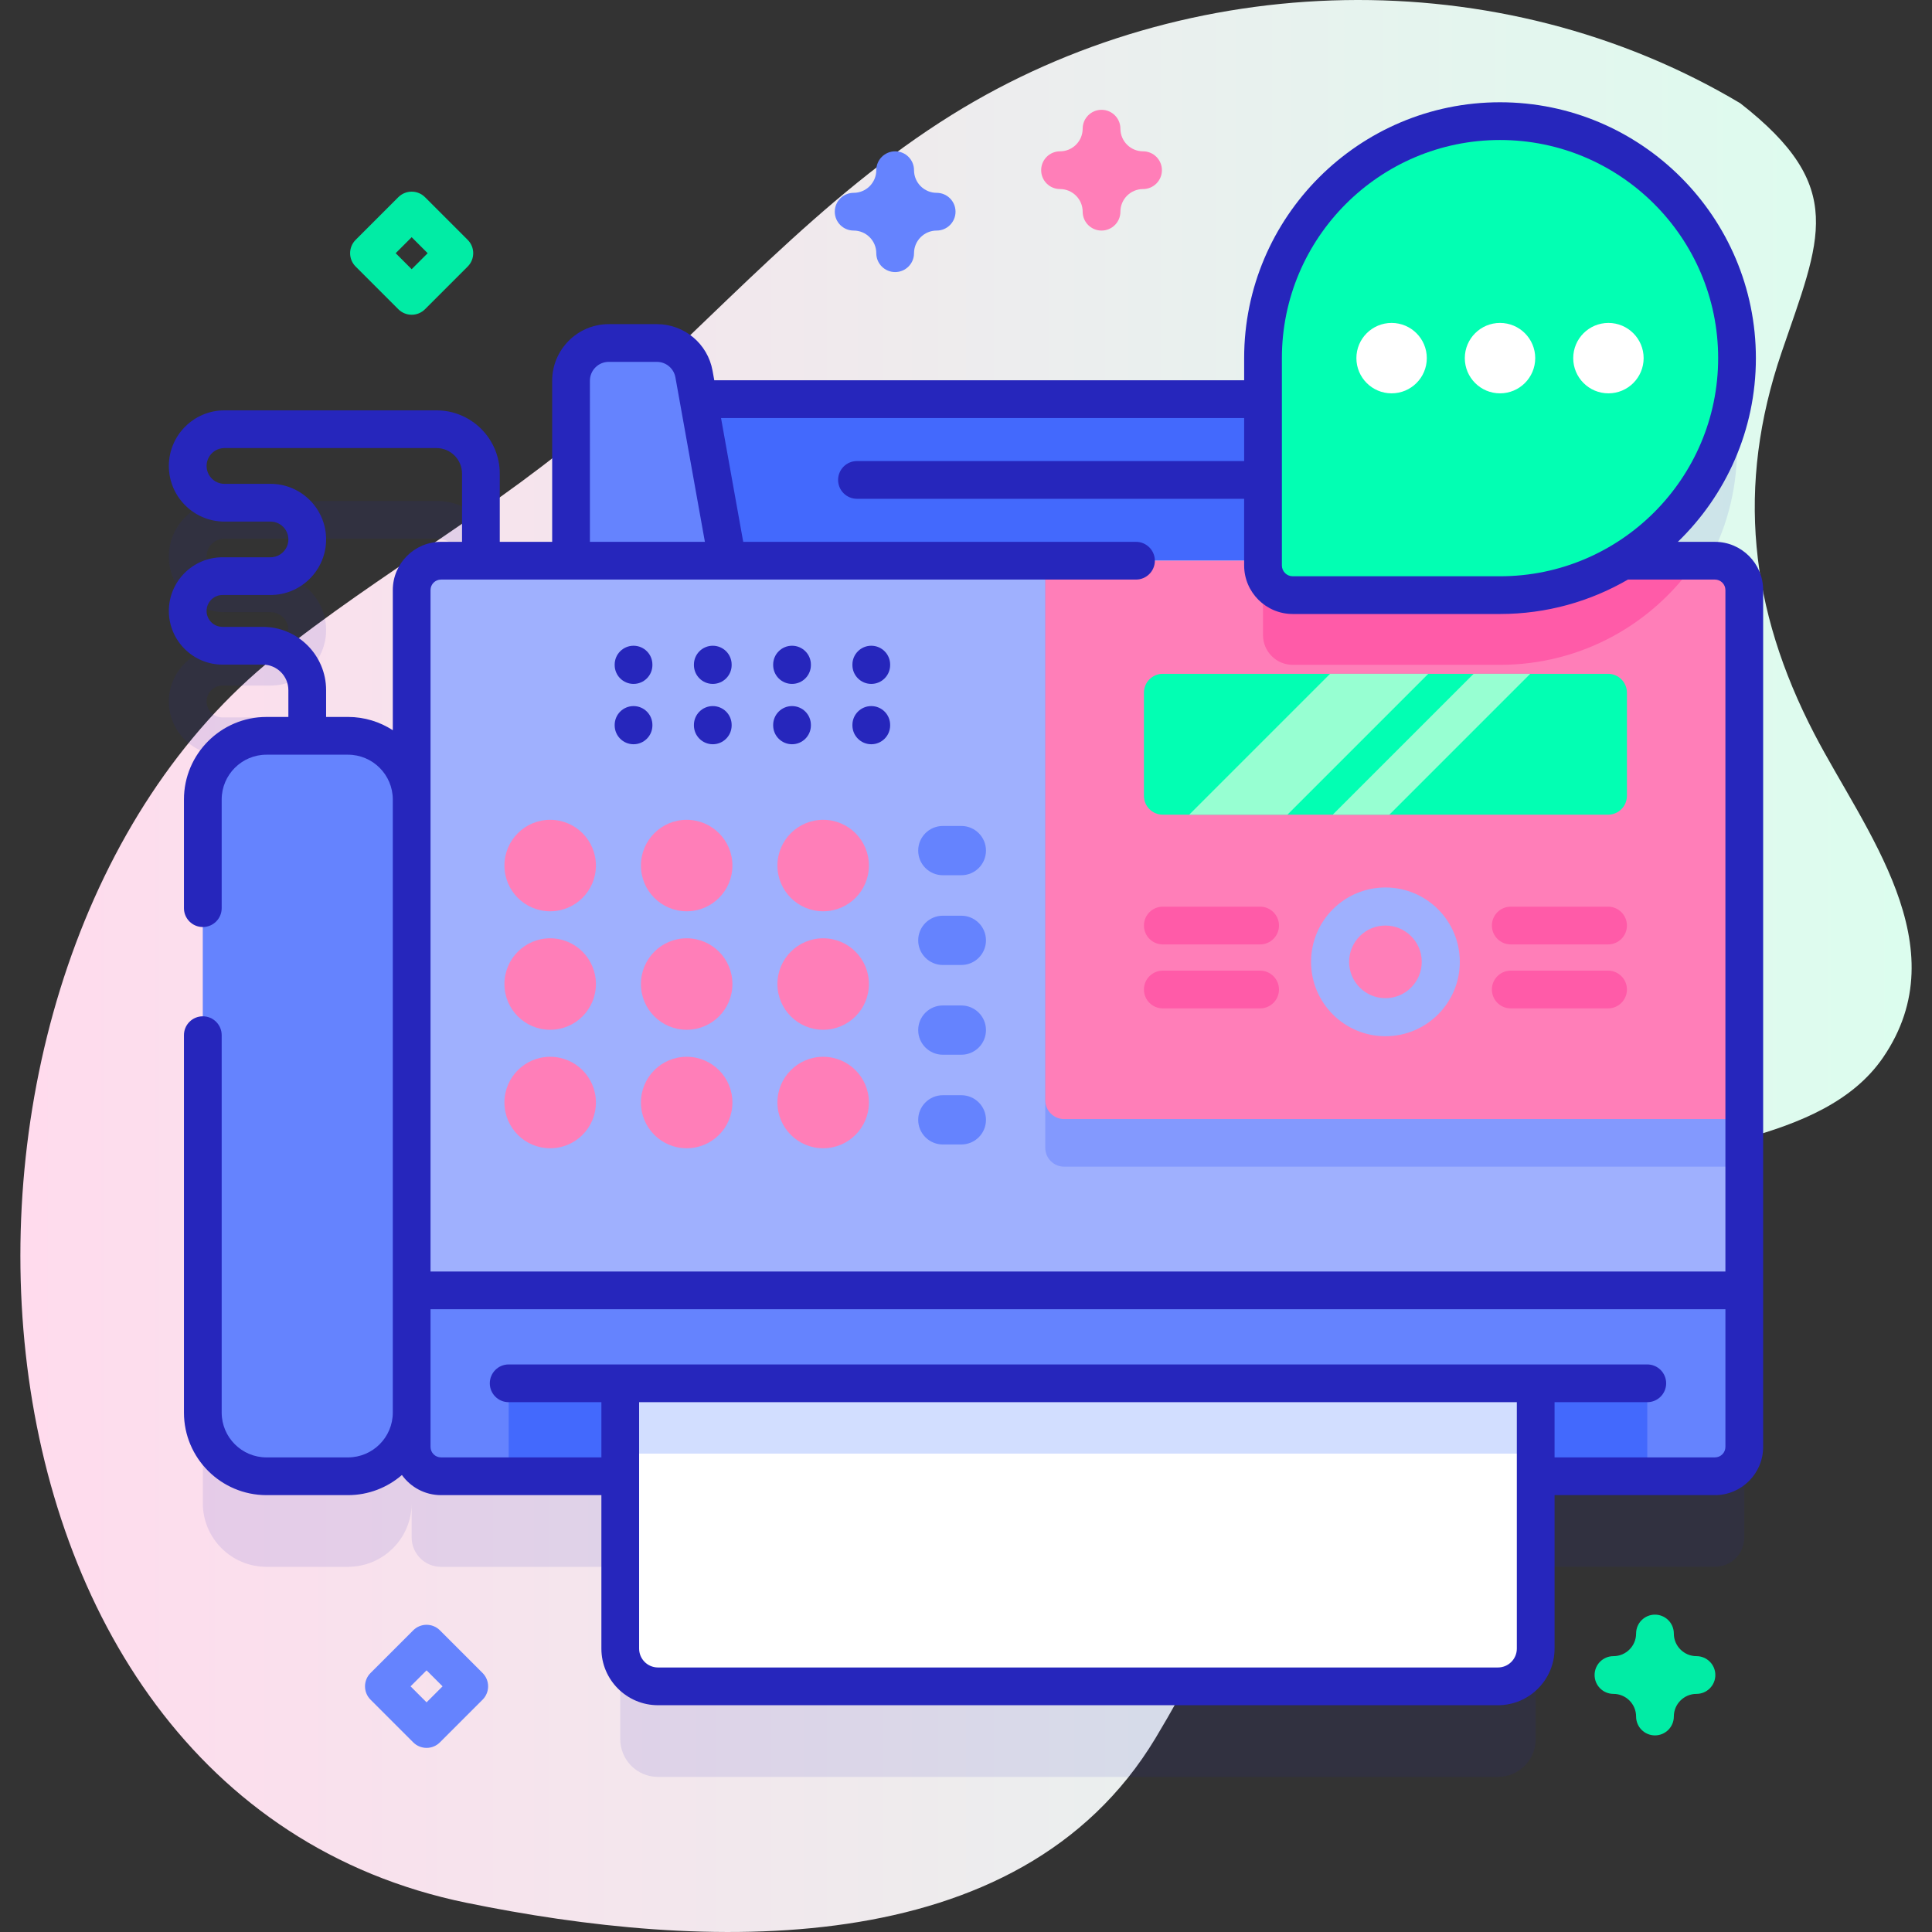 <svg id="Capa_1" enable-background="new 0 0 512 512" height="512" viewBox="0 0 512 512" width="512" xmlns="http://www.w3.org/2000/svg" xmlns:xlink="http://www.w3.org/1999/xlink"><rect x="0" y="0" width="512" height="512" fill="#333333" stroke="none"/><linearGradient id="SVGID_1_" gradientUnits="userSpaceOnUse" x1="5.399" x2="506.601" y1="256" y2="256"><stop offset="0" stop-color="#ffdbed"/><stop offset="1" stop-color="#dcfdee"/></linearGradient><g><g><g><path d="m461.173 27.352c-63.757-37.987-146.258-35.878-208.873 3.041-35.18 21.866-62.374 53.403-93.212 80.552-27.022 23.789-58.445 40.758-86.353 63.204-101.21 81.403-91.553 300.961 50.962 330.125 61.777 12.642 146.21 16.696 182.519-43.642 34.62-57.531 46.232-116.383 113.876-146.942 23.573-10.65 62.975-10.113 78.944-33.45 20.152-29.45-4.853-60.043-18.192-85.707-17.19-33.074-20.795-65.682-8.699-101.16 10.298-30.211 17.549-43.782-10.972-66.021z" fill="url(#SVGID_1_)"/></g><g><g><path d="m454.475 172.594h-24.34c18.103-11.022 30.192-30.941 30.192-53.684 0-34.688-28.12-62.807-62.808-62.807s-62.808 28.12-62.808 62.807v10.869h-149.605l-1.191-6.644c-.854-4.766-5.001-8.236-9.843-8.236h-12.74c-5.523 0-10 4.477-10 10v47.695h-18.888v-23.081c0-9.245-7.521-16.767-16.767-16.767h-56.19c-8.128 0-14.74 6.612-14.74 14.74s6.612 14.74 14.74 14.74h12.206c2.607 0 4.728 2.121 4.728 4.728s-2.121 4.728-4.728 4.728h-12.723c-7.843 0-14.223 6.381-14.223 14.224s6.38 14.224 14.223 14.224h10.685c3.731 0 6.766 3.035 6.766 6.766v12.104h-5.797c-9.321 0-16.877 7.556-16.877 16.877v162.471c0 9.321 7.556 16.877 16.877 16.877h21.594c9.321 0 16.877-7.556 16.877-16.877v9.099c0 4.296 3.482 7.778 7.778 7.778h47.504v45.675c0 5.52 4.47 10 10 10h222.6c5.52 0 10-4.48 10-10v-45.675h47.498c4.296 0 7.778-3.482 7.778-7.778v-41.483-185.59c0-4.298-3.483-7.78-7.778-7.78zm-345.38 7.778v55.504c0-9.321-7.556-16.877-16.877-16.877h-5.797v-12.104c0-9.244-7.521-16.766-16.766-16.766h-10.685c-2.329 0-4.223-1.895-4.223-4.224s1.895-4.224 4.223-4.224h12.723c8.121 0 14.728-6.606 14.728-14.728s-6.607-14.728-14.728-14.728h-12.206c-2.614 0-4.74-2.126-4.74-4.74s2.126-4.74 4.74-4.74h56.189c3.731 0 6.767 3.035 6.767 6.767v23.081h-5.57c-4.296.001-7.778 3.483-7.778 7.779z" fill="#2626bc" opacity=".1"/><g><g><g><path d="m170.68 105.779h229.989v42.815h-229.989z" fill="#4369fd"/><path d="m462.253 341.962h-353.158v41.483c0 4.296 3.482 7.778 7.778 7.778h337.602c4.296 0 7.778-3.482 7.778-7.778z" fill="#6583fe"/><path d="m134.801 366.593h301.746v24.631h-301.746z" fill="#4369fd"/><path d="m462.253 341.962h-353.158v-185.59c0-4.296 3.482-7.778 7.778-7.778h337.602c4.296 0 7.778 3.482 7.778 7.778z" fill="#9fb0fe"/><path d="m454.475 148.594h-177.468v155.584c0 2.761 2.239 5 5 5h180.246v-152.806c0-4.296-3.483-7.778-7.778-7.778z" fill="#8399fe"/><path d="m462.25 156.369v140.2h-180.24c-2.76 0-5-2.24-5-5v-142.98h177.46c4.3 0 7.78 3.49 7.78 7.78z" fill="#ff7eb8"/><g><g><path d="m449.54 148.589c-11.29 16.66-30.38 27.6-52.02 27.6h-54.93c-4.35 0-7.88-3.53-7.88-7.88v-19.72z" fill="#ff5ba8"/></g></g><path d="m406.977 366.589v70.31c0 5.52-4.48 10-10 10h-222.6c-5.53 0-10-4.48-10-10v-70.31z" fill="#fff"/><path d="m164.377 366.589h242.6v18.63h-242.6z" fill="#d2deff"/><path d="m431.154 183.569v27.33c0 2.76-2.24 5-5 5h-118c-2.77 0-5-2.24-5-5v-27.33c0-2.76 2.23-5 5-5h118c2.76 0 5 2.24 5 5z" fill="#02ffb3"/><path d="m405.524 178.569-37.33 37.33h-15l37.33-37.33z" fill="#97ffd2"/><path d="m378.504 178.569-37.33 37.33h-26.02l37.33-37.33z" fill="#97ffd2"/><circle cx="367.154" cy="254.902" fill="#9fb0fe" r="19.711"/><circle cx="367.154" cy="254.902" fill="#ff7eb8" r="9.624"/><g><g><path d="m333.942 250.278h-25.788c-2.761 0-5-2.238-5-5s2.239-5 5-5h25.788c2.761 0 5 2.238 5 5s-2.239 5-5 5z" fill="#ff5ba8"/></g><g><path d="m333.942 267.232h-25.788c-2.761 0-5-2.238-5-5s2.239-5 5-5h25.788c2.761 0 5 2.238 5 5s-2.239 5-5 5z" fill="#ff5ba8"/></g></g><g><g><path d="m426.154 250.278h-25.788c-2.761 0-5-2.238-5-5s2.239-5 5-5h25.788c2.761 0 5 2.238 5 5s-2.239 5-5 5z" fill="#ff5ba8"/></g><g><path d="m426.154 267.232h-25.788c-2.761 0-5-2.238-5-5s2.239-5 5-5h25.788c2.761 0 5 2.238 5 5s-2.239 5-5 5z" fill="#ff5ba8"/></g></g><g><g><g><circle cx="145.802" cy="229.379" fill="#ff7eb8" r="12.121"/></g><g><circle cx="181.975" cy="229.379" fill="#ff7eb8" r="12.121"/></g><g><circle cx="218.149" cy="229.379" fill="#ff7eb8" r="12.121"/></g></g><g><g><circle cx="145.802" cy="260.78" fill="#ff7eb8" r="12.121"/></g><g><circle cx="181.975" cy="260.78" fill="#ff7eb8" r="12.121"/></g><g><circle cx="218.149" cy="260.78" fill="#ff7eb8" r="12.121"/></g></g><g><g><circle cx="145.802" cy="292.181" fill="#ff7eb8" r="12.121"/></g><g><circle cx="181.975" cy="292.181" fill="#ff7eb8" r="12.121"/></g><g><circle cx="218.149" cy="292.181" fill="#ff7eb8" r="12.121"/></g></g><g fill="#6583fe"><path d="m254.767 231.944h-4.909c-3.604 0-6.526-2.922-6.526-6.526 0-3.604 2.922-6.526 6.526-6.526h4.909c3.604 0 6.526 2.922 6.526 6.526.001 3.604-2.921 6.526-6.526 6.526z"/><path d="m254.767 255.728h-4.909c-3.604 0-6.526-2.922-6.526-6.526 0-3.604 2.922-6.526 6.526-6.526h4.909c3.604 0 6.526 2.922 6.526 6.526.001 3.604-2.921 6.526-6.526 6.526z"/><path d="m254.767 279.512h-4.909c-3.604 0-6.526-2.922-6.526-6.526 0-3.604 2.922-6.526 6.526-6.526h4.909c3.604 0 6.526 2.922 6.526 6.526.001 3.604-2.921 6.526-6.526 6.526z"/><path d="m254.767 303.297h-4.909c-3.604 0-6.526-2.922-6.526-6.526 0-3.604 2.922-6.526 6.526-6.526h4.909c3.604 0 6.526 2.922 6.526 6.526.001 3.604-2.921 6.526-6.526 6.526z"/></g></g><g><g><g><path d="m167.895 181.244c-2.762 0-5-2.239-5-5v-.115c0-2.761 2.238-5 5-5s5 2.239 5 5v.115c0 2.761-2.239 5-5 5z" fill="#2626bc"/></g><g><path d="m188.896 181.244c-2.762 0-5-2.239-5-5v-.115c0-2.761 2.238-5 5-5s5 2.239 5 5v.115c0 2.761-2.239 5-5 5z" fill="#2626bc"/></g><g><path d="m209.897 181.244c-2.762 0-5-2.239-5-5v-.115c0-2.761 2.238-5 5-5s5 2.239 5 5v.115c0 2.761-2.239 5-5 5z" fill="#2626bc"/></g><g><path d="m230.898 181.244c-2.762 0-5-2.239-5-5v-.115c0-2.761 2.238-5 5-5s5 2.239 5 5v.115c0 2.761-2.239 5-5 5z" fill="#2626bc"/></g></g><g><g><path d="m167.895 197.234c-2.762 0-5-2.239-5-5v-.115c0-2.761 2.238-5 5-5s5 2.239 5 5v.115c0 2.761-2.239 5-5 5z" fill="#2626bc"/></g><g><path d="m188.896 197.234c-2.762 0-5-2.239-5-5v-.115c0-2.761 2.238-5 5-5s5 2.239 5 5v.115c0 2.761-2.239 5-5 5z" fill="#2626bc"/></g><g><path d="m209.897 197.234c-2.762 0-5-2.239-5-5v-.115c0-2.761 2.238-5 5-5s5 2.239 5 5v.115c0 2.761-2.239 5-5 5z" fill="#2626bc"/></g><g><path d="m230.898 197.234c-2.762 0-5-2.239-5-5v-.115c0-2.761 2.238-5 5-5s5 2.239 5 5v.115c0 2.761-2.239 5-5 5z" fill="#2626bc"/></g></g></g><g><path d="m151.332 100.899v47.695h41.448l-8.864-49.459c-.854-4.766-5.001-8.236-9.843-8.236h-12.74c-5.524 0-10.001 4.477-10.001 10z" fill="#6583fe"/><g><path d="m420.016 100.899v47.695h-41.448l8.864-49.459c.854-4.766 5.001-8.236 9.843-8.236h12.74c5.524 0 10.001 4.477 10.001 10z" fill="#6583fe"/></g></g></g><path d="m92.218 391.223h-21.594c-9.321 0-16.877-7.556-16.877-16.877v-162.471c0-9.321 7.556-16.877 16.877-16.877h21.594c9.321 0 16.877 7.556 16.877 16.877v162.471c0 9.321-7.556 16.877-16.877 16.877z" fill="#6583fe"/></g><g><g><g><path d="m342.586 157.717h54.933c34.688 0 62.808-28.12 62.808-62.808 0-34.688-28.12-62.808-62.808-62.808-34.688 0-62.808 28.12-62.808 62.808v54.933c.001 4.349 3.526 7.875 7.875 7.875z" fill="#02ffb3"/></g></g><g fill="#fff"><circle cx="368.788" cy="94.909" r="9.33"/><circle cx="397.52" cy="94.909" r="9.33"/><circle cx="426.251" cy="94.909" r="9.33"/></g></g></g></g><path d="m237.225 72.102c-2.761 0-5-2.238-5-5 0-3.309-2.691-6-6-6-2.761 0-5-2.238-5-5s2.239-5 5-5c3.309 0 6-2.691 6-6 0-2.762 2.239-5 5-5s5 2.238 5 5c0 3.309 2.691 6 6 6 2.761 0 5 2.238 5 5s-2.239 5-5 5c-3.309 0-6 2.691-6 6 0 2.761-2.239 5-5 5z" fill="#6583fe"/><path d="m438.582 459.898c-2.761 0-5-2.238-5-5 0-3.309-2.691-6-6-6-2.761 0-5-2.238-5-5s2.239-5 5-5c3.309 0 6-2.691 6-6 0-2.762 2.239-5 5-5s5 2.238 5 5c0 3.309 2.691 6 6 6 2.761 0 5 2.238 5 5s-2.239 5-5 5c-3.309 0-6 2.691-6 6 0 2.762-2.239 5-5 5z" fill="#01eca5"/><path d="m291.919 61.102c-2.761 0-5-2.238-5-5 0-3.309-2.691-6-6-6-2.761 0-5-2.238-5-5s2.239-5 5-5c3.309 0 6-2.691 6-6 0-2.762 2.239-5 5-5s5 2.238 5 5c0 3.309 2.691 6 6 6 2.761 0 5 2.238 5 5s-2.239 5-5 5c-3.309 0-6 2.691-6 6 0 2.761-2.239 5-5 5z" fill="#ff7eb8"/><path d="m113.045 463.209c-1.326 0-2.598-.526-3.536-1.465l-11.311-11.311c-1.953-1.952-1.953-5.118 0-7.07l11.311-11.311c.938-.938 2.209-1.465 3.536-1.465s2.598.526 3.536 1.465l11.31 11.311c1.953 1.952 1.953 5.118 0 7.07l-11.31 11.311c-.937.939-2.209 1.465-3.536 1.465zm-4.239-16.311 4.239 4.239 4.239-4.239-4.239-4.239z" fill="#6583fe"/><path d="m109.095 83.412c-1.326 0-2.598-.526-3.536-1.465l-11.31-11.31c-1.953-1.952-1.953-5.118 0-7.07l11.311-11.311c.938-.938 2.209-1.465 3.536-1.465s2.598.526 3.536 1.465l11.31 11.311c1.953 1.952 1.953 5.118 0 7.07l-11.31 11.311c-.939.938-2.211 1.464-3.537 1.464zm-4.239-16.31 4.239 4.239 4.239-4.239-4.239-4.239z" fill="#01eca5"/></g></g><path d="m454.475 143.594h-9.827c12.738-12.335 20.68-29.595 20.68-48.685 0-37.39-30.418-67.808-67.808-67.808s-67.808 30.418-67.808 67.808v5.869h-140.423l-.453-2.525c-1.283-7.159-7.493-12.354-14.765-12.354h-12.74c-8.271 0-15 6.729-15 15v42.695h-13.888v-18.081c0-9.245-7.521-16.767-16.767-16.767h-56.189c-8.128 0-14.74 6.612-14.74 14.74s6.612 14.74 14.74 14.74h12.206c2.607 0 4.728 2.121 4.728 4.728s-2.121 4.728-4.728 4.728h-12.723c-7.843 0-14.223 6.381-14.223 14.224s6.38 14.224 14.223 14.224h10.685c3.731 0 6.766 3.035 6.766 6.766v7.104h-5.797c-12.063 0-21.877 9.814-21.877 21.877v28.795c0 2.762 2.239 5 5 5s5-2.238 5-5v-28.795c0-6.549 5.328-11.877 11.877-11.877h21.594c6.549 0 11.877 5.328 11.877 11.877v130.087 32.384c0 6.55-5.328 11.878-11.877 11.878h-21.594c-6.549 0-11.877-5.328-11.877-11.878v-100.018c0-2.762-2.239-5-5-5s-5 2.238-5 5v100.016c0 12.063 9.814 21.878 21.877 21.878h21.594c5.459 0 10.454-2.015 14.291-5.334 2.322 3.223 6.097 5.334 10.364 5.334h42.5v40.675c0 8.271 6.729 15 15 15h222.602c8.271 0 15-6.729 15-15v-40.675h42.5c7.046 0 12.778-5.732 12.778-12.778v-41.483-185.59c0-7.047-5.732-12.779-12.778-12.779zm-114.763-48.685c0-31.875 25.933-57.808 57.808-57.808s57.808 25.933 57.808 57.808-25.933 57.808-57.808 57.808h-54.933c-1.585 0-2.875-1.289-2.875-2.874zm-10 15.869v11.408h-102.607c-2.761 0-5 2.238-5 5s2.239 5 5 5h102.606v17.656c0 7.099 5.775 12.874 12.875 12.874h54.933c12.347 0 23.923-3.333 33.905-9.123h23.05c1.532 0 2.778 1.246 2.778 2.778v180.59h-343.157v-125.086-55.503c0-1.532 1.246-2.778 2.778-2.778h34.458 41.448 108.271c2.761 0 5-2.238 5-5s-2.239-5-5-5h-104.087l-5.881-32.815h138.63zm-173.38-9.88c0-2.757 2.243-5 5-5h12.74c2.424 0 4.494 1.732 4.922 4.118l7.81 43.577h-30.472zm-64.114 89.1h-5.797v-7.104c0-9.244-7.521-16.766-16.766-16.766h-10.685c-2.329 0-4.223-1.895-4.223-4.224s1.895-4.224 4.223-4.224h12.723c8.121 0 14.728-6.606 14.728-14.728s-6.607-14.728-14.728-14.728h-12.206c-2.614 0-4.74-2.126-4.74-4.74s2.126-4.74 4.74-4.74h56.189c3.731 0 6.767 3.035 6.767 6.767v18.081h-5.57c-7.046 0-12.778 5.732-12.778 12.778v37.145c-3.423-2.22-7.5-3.517-11.877-3.517zm77.155 181.595h232.602v65.306c0 2.757-2.243 5-5 5h-222.602c-2.757 0-5-2.243-5-5zm287.88 11.852c0 1.532-1.246 2.778-2.778 2.778h-42.5v-14.631h24.573c2.761 0 5-2.238 5-5s-2.239-5-5-5h-301.747c-2.761 0-5 2.238-5 5s2.239 5 5 5h24.572v14.631h-42.5c-1.532 0-2.778-1.246-2.778-2.778v-9.1-27.384h343.158z" fill="#2626bc"/></g></svg>